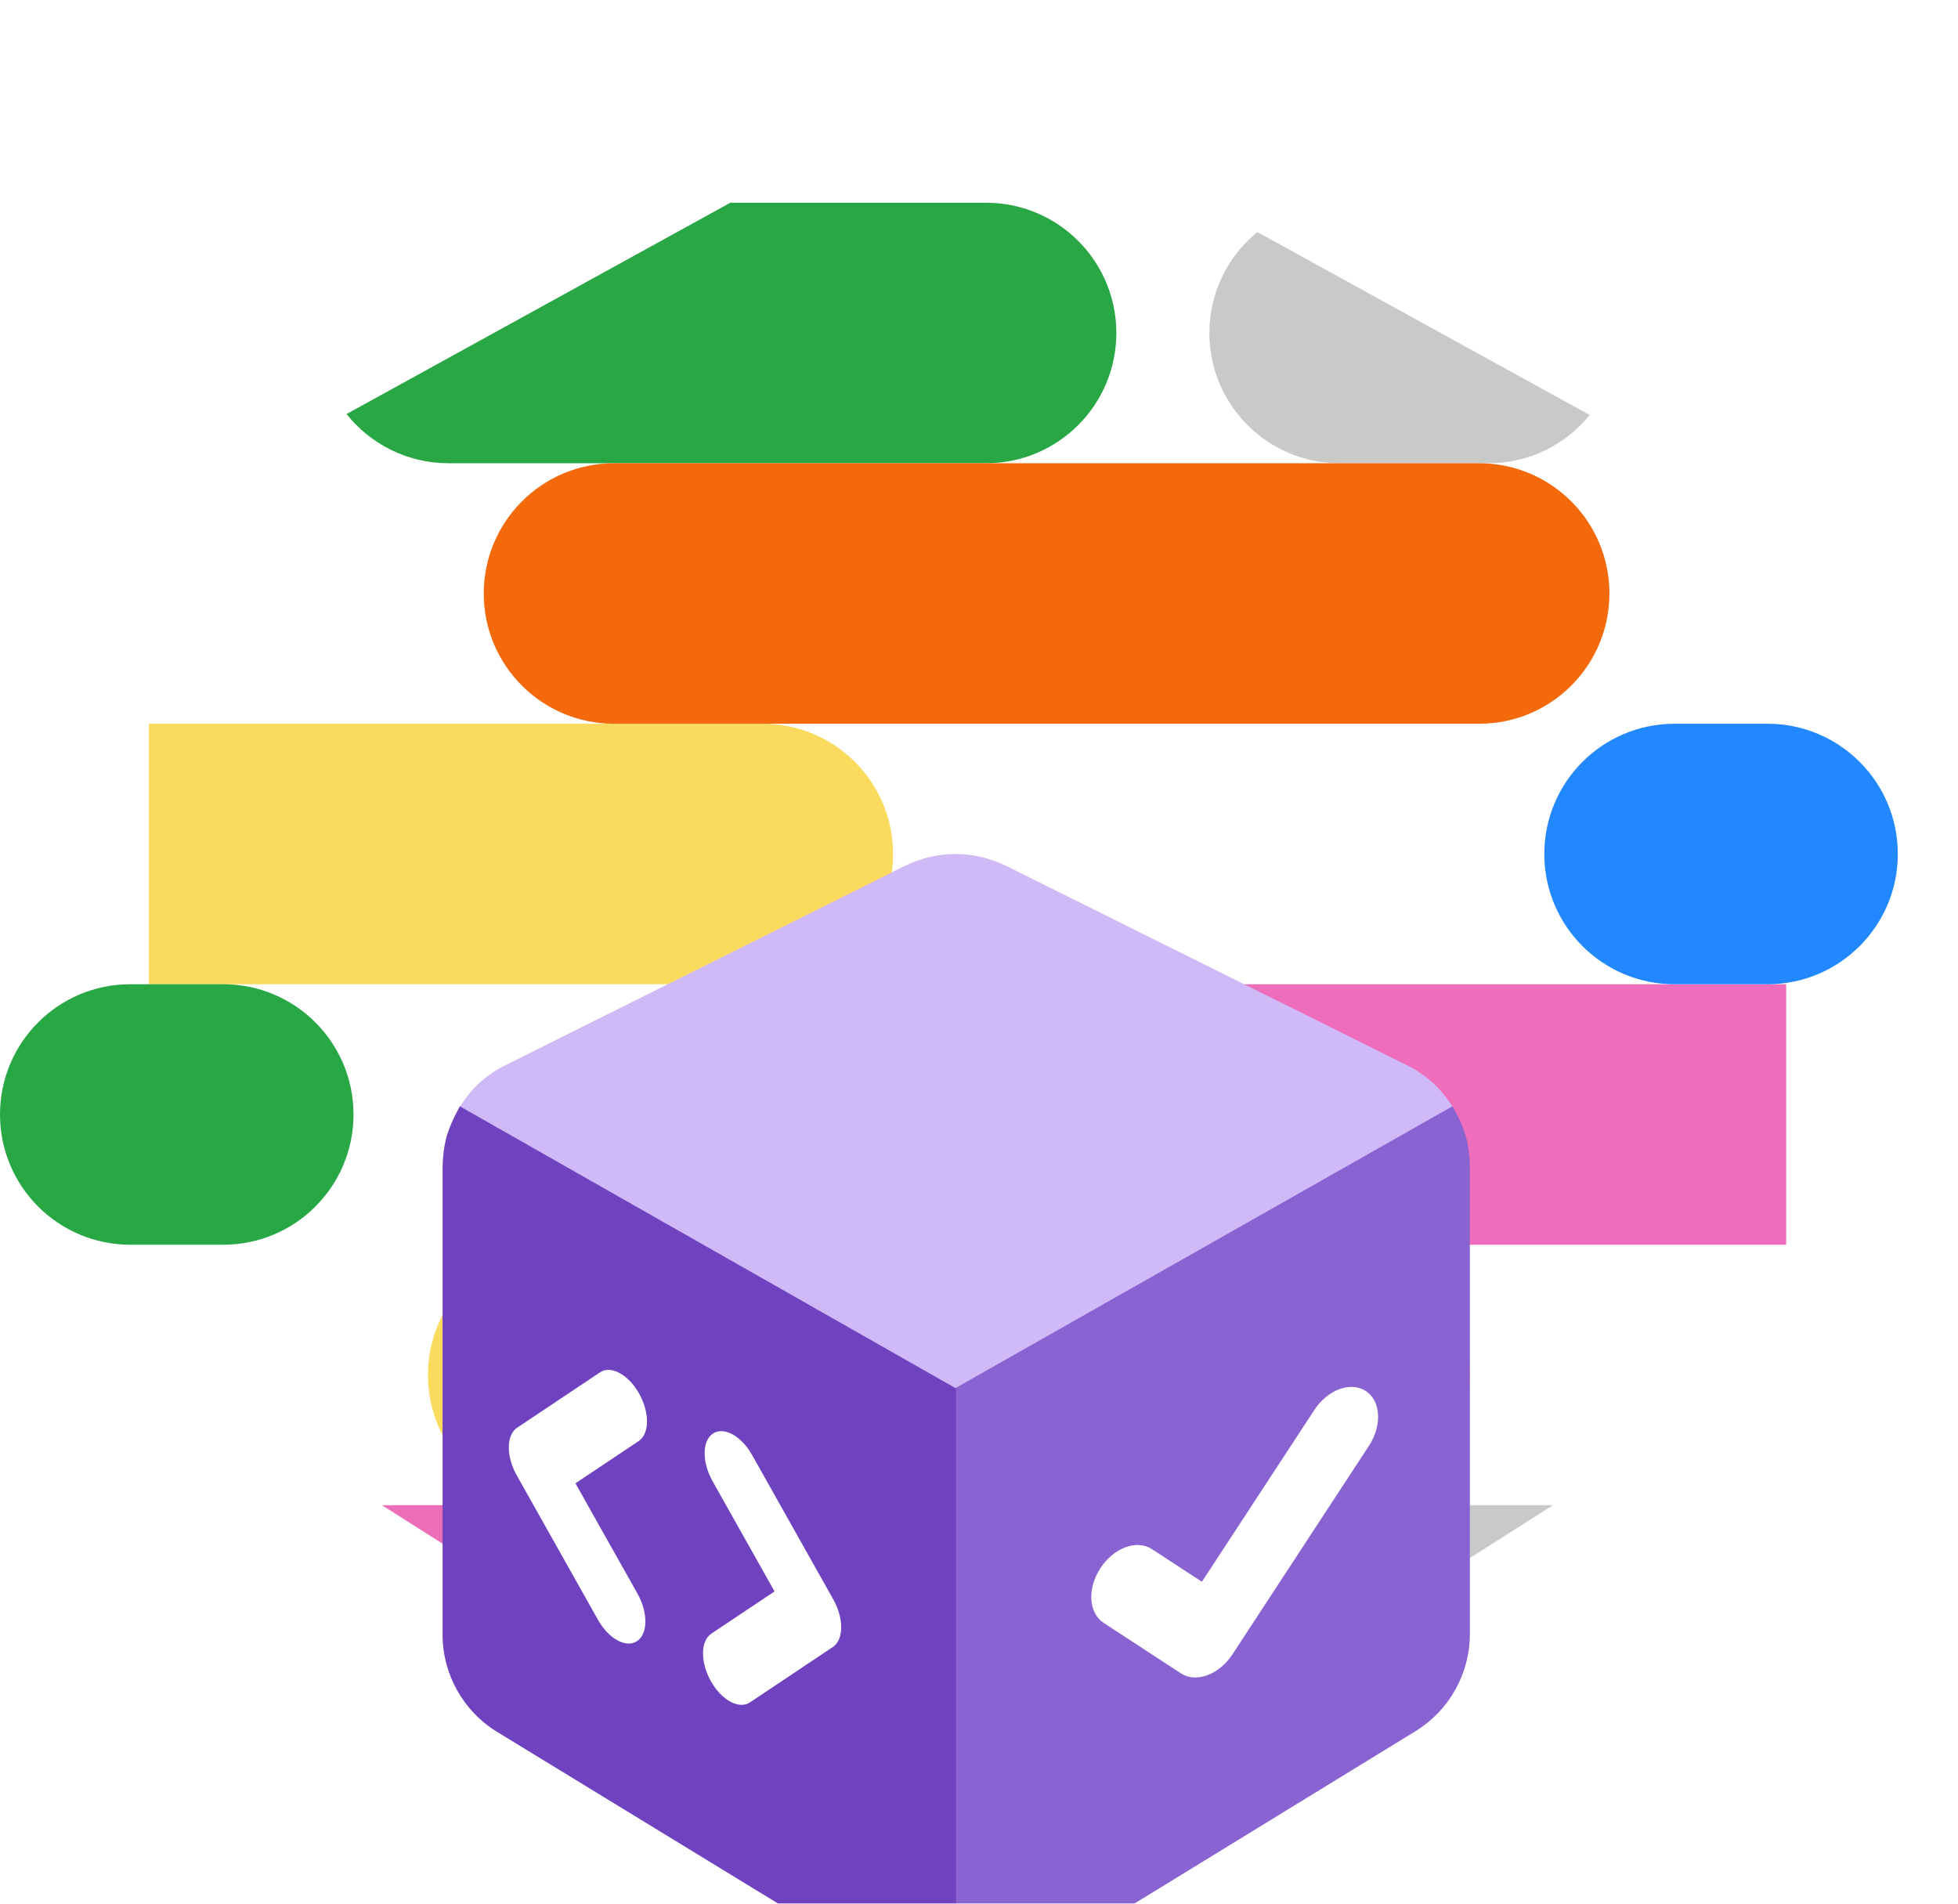 <svg fill="none" height="105" viewBox="0 0 108 105" width="108" xmlns="http://www.w3.org/2000/svg">
    <g transform="translate(0,4)">
        <filter id="a" color-interpolation-filters="sRGB" filterUnits="userSpaceOnUse" height="101.314" width="94.856"
                x="5.938" y="1.449">
            <feFlood flood-opacity="0" result="BackgroundImageFix"/>
            <feColorMatrix in="SourceAlpha" type="matrix" values="0 0 0 0 0 0 0 0 0 0 0 0 0 0 0 0 0 0 127 0"/>
            <feOffset dy="2.84"/>
            <feGaussianBlur stdDeviation="1.136"/>
            <feColorMatrix type="matrix" values="0 0 0 0 0 0 0 0 0 0 0 0 0 0 0 0 0 0 0.037 0"/>
            <feBlend in2="BackgroundImageFix" mode="normal" result="effect1_dropShadow"/>
            <feBlend in="SourceGraphic" in2="effect1_dropShadow" mode="normal" result="shape"/>
        </filter>
        <filter id="b" color-interpolation-filters="sRGB" filterUnits="userSpaceOnUse" height="89.423" width="80.317"
                x="12.585" y="17.206">
            <feFlood flood-opacity="0" result="BackgroundImageFix"/>
            <feColorMatrix in="SourceAlpha" type="matrix" values="0 0 0 0 0 0 0 0 0 0 0 0 0 0 0 0 0 0 127 0"/>
            <feOffset dy="3.267"/>
            <feGaussianBlur stdDeviation="1.307"/>
            <feColorMatrix type="matrix" values="0 0 0 0 0 0 0 0 0 0 0 0 0 0 0 0 0 0 0.037 0"/>
            <feBlend in2="BackgroundImageFix" mode="normal" result="effect1_dropShadow"/>
            <feColorMatrix in="SourceAlpha" type="matrix" values="0 0 0 0 0 0 0 0 0 0 0 0 0 0 0 0 0 0 127 0"/>
            <feOffset dy="7.851"/>
            <feGaussianBlur stdDeviation="3.14"/>
            <feColorMatrix type="matrix" values="0 0 0 0 0 0 0 0 0 0 0 0 0 0 0 0 0 0 0.053 0"/>
            <feBlend in2="effect1_dropShadow" mode="normal" result="effect2_dropShadow"/>
            <feColorMatrix in="SourceAlpha" type="matrix" values="0 0 0 0 0 0 0 0 0 0 0 0 0 0 0 0 0 0 127 0"/>
            <feOffset dy="14.782"/>
            <feGaussianBlur stdDeviation="5.913"/>
            <feColorMatrix type="matrix" values="0 0 0 0 0 0 0 0 0 0 0 0 0 0 0 0 0 0 0.165 0"/>
            <feBlend in2="effect2_dropShadow" mode="normal" result="effect3_dropShadow"/>
            <feBlend in="SourceGraphic" in2="effect3_dropShadow" mode="normal" result="shape"/>
        </filter>
        <g filter="url(#a)">
            <path d="m8.21 30.898c0-3.743 2.038-7.189 5.318-8.993l34.893-19.186c3.079-1.693 6.81-1.693 9.889 0l34.893 19.186c3.28 1.804 5.318 5.25 5.318 8.993v34.318c0 3.511-1.795 6.779-4.758 8.662l-34.893 22.174c-3.359 2.135-7.649 2.135-11.009 0l-34.893-22.174c-2.963-1.883-4.758-5.151-4.758-8.662z"
                  fill="#fff"/>
        </g>
        <path d="m8.21 35.92h33.867c3.968 0 7.184 3.216 7.184 7.184 0 3.968-3.216 7.184-7.184 7.184h-33.867z"
              fill="#fbdb5d"/>
        <path d="m0 57.471c0-3.967 3.216-7.184 7.184-7.184h5.131c3.967 0 7.184 3.216 7.184 7.184 0 3.968-3.216 7.184-7.184 7.184h-5.131c-3.968 0-7.184-3.216-7.184-7.184z"
              fill="#28a745"/>
        <path d="m41.05 79.022c3.968 0 7.184 3.216 7.184 7.184 0 3.226-2.127 5.956-5.055 6.863l-22.109-14.047z"
              fill="#ec6eb9"/>
        <path d="m24.739 21.551h29.653c3.968 0 7.184-3.216 7.184-7.184s-3.216-7.184-7.184-7.184h-14.111l-21.166 11.654c1.316 1.654 3.346 2.714 5.624 2.714z"
              fill="#29a745"/>
        <path d="m73.892 21.552h8.21c2.254 0 4.266-1.038 5.583-2.663l-18.332-10.09c-1.614 1.317-2.645 3.323-2.645 5.569 0 3.968 3.216 7.184 7.184 7.184z"
              fill="#babbbc" opacity=".8"/>
        <path d="m26.683 28.736c0-3.968 3.216-7.184 7.184-7.184h47.722c3.968 0 7.184 3.216 7.184 7.184 0 3.967-3.216 7.184-7.184 7.184h-47.722c-3.967 0-7.184-3.216-7.184-7.184z"
              fill="#f3690b"/>
        <path d="m64.655 79.022c-3.968 0-7.184 3.216-7.184 7.184 0 3.487 2.485 6.394 5.781 7.047l22.41-14.231z"
              fill="#c8c9c9"/>
        <path d="m23.605 71.839c0-3.968 3.216-7.184 7.184-7.184h43.103c3.968 0 7.184 3.216 7.184 7.184 0 3.967-3.216 7.184-7.184 7.184h-43.103c-3.968 0-7.184-3.216-7.184-7.184z"
              fill="#fbdb5d"/>
        <path d="m60.55 57.471c0-3.967 3.216-7.184 7.184-7.184h30.788v14.368h-30.788c-3.968 0-7.184-3.216-7.184-7.184z"
              fill="#ee6ebb"/>
        <path d="m85.181 43.104c0-3.967 3.216-7.184 7.184-7.184h5.131c3.967 0 7.184 3.216 7.184 7.184 0 3.968-3.217 7.184-7.184 7.184h-5.131c-3.968 0-7.184-3.216-7.184-7.184z"
              fill="#2188ff"/>
        <g filter="url(#b)">
            <path d="m49.704 79.24-22.279-13.611c-1.873-1.144-3.014-3.18-3.014-5.374v-25.747s.002-1.038.264-1.851.711-1.564.711-1.564l27.364 14.442v34.483s-.818 0-1.581-.197-1.464-.581-1.464-.581z"
                  fill="#6f42bf"/>
            <path d="m81.076 60.223c0 2.19-1.138 4.223-3.006 5.369l-22.117 13.563s-.664.418-1.556.652c-.892.234-1.661.215-1.661.215v-34.489l27.359-14.439s.525.842.753 1.66c.228.818.228 1.753.228 1.753z"
                  fill="#8a63d2"/>
            <path clip-rule="evenodd"
                  d="m75.334 46.823c.833.545.911 1.897.176 3.021l-7.531 11.506c-.735 1.123-2.005 1.592-2.838 1.049l-4.266-2.785c-.833-.544-.913-1.896-.178-3.02s2.006-1.594 2.839-1.05l2.759 1.801 6.2-9.473c.735-1.124 2.006-1.593 2.839-1.048z"
                  fill="#fff" fill-rule="evenodd"/>
            <path d="m52.7 46.664-27.324-15.536s.431-.694.966-1.204c.535-.51 1.209-.903 1.209-.903l22.342-11.152c1.768-.882 3.848-.884 5.617-.004l22.402 11.143s.673.382 1.252.941c.547.529.949 1.171.949 1.171z"
                  fill="#cfbaf7"/>
            <path clip-rule="evenodd"
                  d="m28.522 48.85c-.601.401-.61 1.575-.021 2.622l4.486 7.979c.589 1.047 1.553 1.57 2.153 1.169.601-.401.61-1.575.021-2.622l-3.421-6.083 3.49-2.331c.601-.401.61-1.575.021-2.622-.589-1.047-1.553-1.571-2.153-1.169zm12.955 1.491 4.486 7.979c.589 1.047.579 2.221-.021 2.622l-4.577 3.058c-.601.401-1.565-.122-2.153-1.169s-.579-2.221.021-2.622l3.49-2.331-3.421-6.083c-.589-1.047-.579-2.221.021-2.622.601-.401 1.565.122 2.153 1.169z"
                  fill="#fff" fill-rule="evenodd"/>
        </g>
    </g>
</svg>